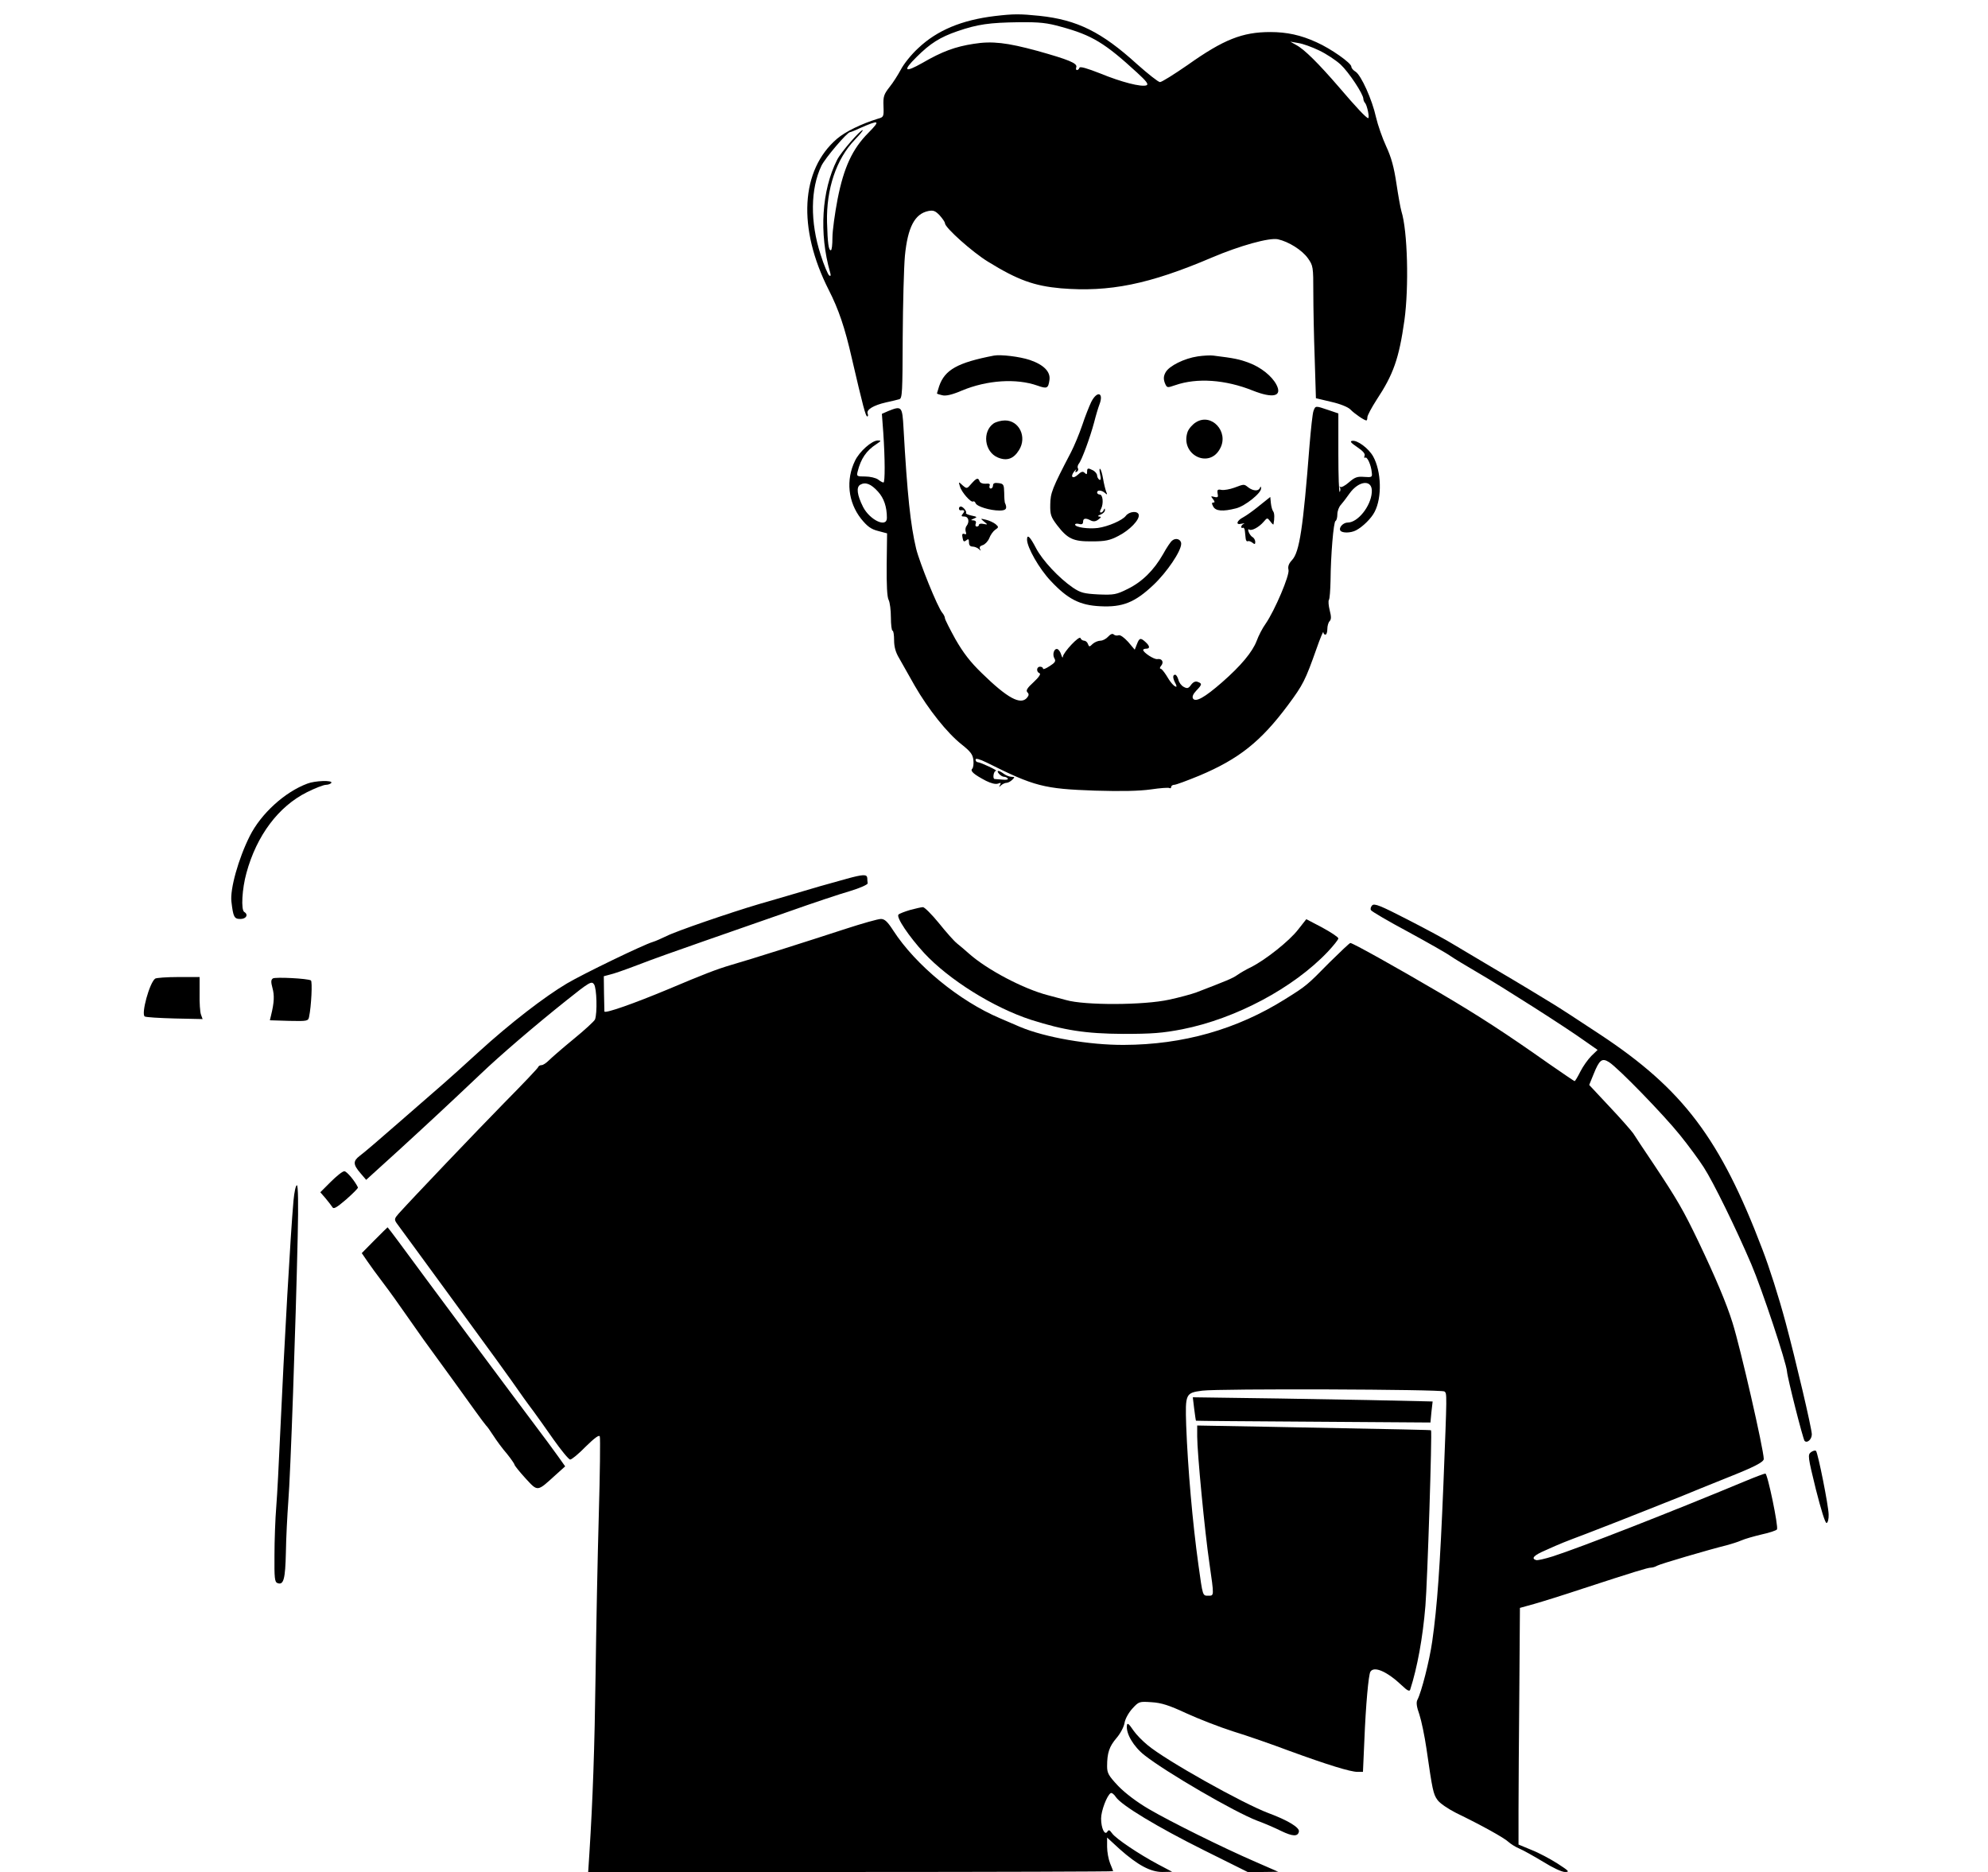 <?xml version="1.0" standalone="no"?>
<!DOCTYPE svg PUBLIC "-//W3C//DTD SVG 20010904//EN"
 "http://www.w3.org/TR/2001/REC-SVG-20010904/DTD/svg10.dtd">
<svg version="1.0" xmlns="http://www.w3.org/2000/svg"
 width="993pt" height="935pt" viewBox="0 0 993 935"
 preserveAspectRatio="xMidYMid meet">
<g transform="translate(0,935) scale(0.1,-0.1)"
fill="#000000" stroke="none">
<path d="M4970 9270 c-166 -20 -289 -71 -384 -161 -34 -31 -72 -79 -86 -106
-14 -26 -39 -66 -57 -88 -28 -36 -32 -47 -30 -95 2 -53 1 -55 -28 -63 -81 -25
-162 -64 -204 -100 -182 -156 -198 -446 -42 -754 50 -98 81 -189 116 -343 56
-241 69 -290 77 -290 4 0 5 6 2 14 -8 20 30 42 91 56 28 6 57 13 67 16 15 4
16 34 17 309 1 168 6 351 11 407 14 143 49 210 117 224 25 5 35 1 57 -22 14
-16 26 -33 26 -39 0 -22 138 -145 215 -192 149 -92 231 -121 364 -133 243 -20
441 20 755 154 139 59 286 100 329 91 54 -12 121 -54 150 -95 26 -37 27 -42
27 -172 0 -74 3 -223 7 -331 l6 -196 76 -18 c45 -10 84 -26 96 -38 20 -21 70
-55 80 -55 3 0 5 7 5 16 0 9 21 48 46 87 84 127 112 206 139 397 23 166 16
447 -15 545 -5 17 -16 79 -25 139 -12 80 -25 129 -51 185 -19 41 -42 107 -51
146 -19 87 -74 209 -102 227 -12 7 -21 18 -21 25 0 18 -102 90 -174 122 -78
36 -149 51 -231 51 -139 0 -233 -37 -412 -164 -68 -47 -130 -86 -139 -86 -8 0
-60 41 -115 90 -176 160 -298 221 -487 241 -98 10 -129 10 -222 -1z m331 -54
c154 -42 218 -81 379 -229 47 -43 58 -58 47 -63 -26 -10 -126 16 -231 59 -66
26 -101 36 -104 29 -2 -7 -8 -12 -13 -12 -4 0 -6 7 -3 14 7 20 -38 38 -195 82
-151 41 -225 50 -318 35 -91 -14 -157 -38 -255 -95 -90 -51 -101 -41 -30 29
68 68 117 99 204 129 102 35 160 43 308 45 103 1 140 -3 211 -23z m1288 -118
c36 -17 84 -49 107 -70 41 -38 114 -148 114 -172 0 -6 4 -16 9 -21 10 -12 23
-75 15 -75 -9 0 -59 53 -146 155 -102 118 -172 188 -213 210 l-30 17 40 -7
c22 -3 69 -20 104 -37z m-2251 -411 c-80 -80 -123 -173 -154 -330 -14 -73 -26
-160 -26 -194 0 -35 -3 -63 -8 -63 -11 0 -16 33 -19 140 -4 165 46 316 139
412 25 26 43 48 39 48 -13 0 -110 -112 -128 -149 -77 -153 -90 -367 -35 -560
5 -17 4 -22 -4 -17 -6 4 -26 50 -43 104 -53 163 -51 329 4 444 19 39 129 168
143 168 3 0 24 8 47 19 100 44 107 41 45 -22z"/>
<path d="M4965 7574 c-182 -35 -246 -71 -274 -153 -6 -19 -11 -35 -11 -36 0
-2 12 -6 26 -9 18 -5 49 2 98 23 127 53 273 62 378 25 48 -17 54 -14 60 28 6
41 -28 76 -98 100 -51 17 -144 28 -179 22z"/>
<path d="M5983 7570 c-68 -10 -144 -48 -161 -80 -10 -18 -11 -32 -4 -52 11
-26 11 -26 52 -12 109 38 251 28 388 -27 101 -40 148 -29 118 29 -22 43 -78
88 -138 110 -48 18 -73 23 -178 36 -14 2 -49 0 -77 -4z"/>
<path d="M5451 7343 c-10 -21 -31 -73 -45 -116 -15 -44 -40 -104 -56 -135 -96
-184 -103 -204 -104 -262 -1 -50 3 -62 34 -103 53 -69 81 -82 175 -81 66 0 89
5 131 27 57 29 107 81 102 106 -5 21 -48 17 -65 -6 -17 -22 -88 -53 -139 -60
-47 -6 -114 3 -114 17 0 4 9 6 20 3 14 -4 20 0 20 11 0 18 13 20 39 6 13 -6
24 -5 37 5 15 11 16 15 4 15 -9 1 -6 5 8 10 12 5 22 15 21 22 0 10 -2 10 -6 1
-2 -7 -9 -13 -14 -13 -6 0 -6 8 1 19 13 26 9 71 -7 71 -7 0 -13 5 -13 10 0 14
23 12 39 -2 12 -11 13 -9 6 7 -4 11 -11 39 -15 63 -4 23 -10 46 -15 50 -4 4
-4 -8 0 -27 5 -23 4 -31 -4 -27 -6 4 -11 14 -11 21 0 8 -9 19 -19 25 -27 14
-31 13 -31 -7 0 -13 -3 -14 -12 -5 -9 9 -17 7 -34 -9 -26 -24 -40 -11 -18 17
9 10 12 13 8 5 -5 -9 -3 -12 5 -7 6 4 9 12 5 17 -3 5 -1 15 4 22 15 17 57 132
77 207 9 36 21 75 26 88 24 61 -10 73 -40 15z"/>
<path d="M6561 7298 c-5 -13 -13 -90 -20 -173 -32 -412 -50 -532 -87 -572 -17
-18 -22 -33 -18 -49 7 -26 -69 -204 -114 -269 -16 -22 -36 -61 -45 -86 -21
-55 -78 -124 -173 -207 -87 -76 -132 -101 -145 -81 -5 9 0 22 16 39 30 31 30
36 8 44 -11 5 -23 0 -34 -15 -13 -18 -19 -19 -36 -10 -12 6 -24 22 -27 36 -4
14 -11 25 -16 25 -13 0 -13 -16 0 -41 6 -10 8 -19 5 -19 -10 0 -30 23 -50 58
-11 17 -23 32 -28 32 -5 0 -4 7 3 15 15 18 4 37 -19 33 -16 -3 -71 33 -71 46
0 3 7 6 15 6 20 0 19 13 -3 33 -25 23 -31 21 -43 -10 l-11 -28 -33 39 c-21 23
-40 36 -48 33 -8 -3 -19 -1 -24 4 -6 6 -16 2 -28 -11 -10 -11 -27 -20 -38 -20
-11 0 -29 -7 -39 -16 -16 -16 -18 -16 -24 0 -3 9 -12 16 -19 16 -7 0 -16 6
-18 13 -6 14 -85 -70 -88 -93 0 -8 -4 -4 -8 9 -4 14 -12 26 -19 29 -17 5 -27
-27 -15 -47 8 -13 3 -21 -24 -38 -18 -12 -33 -18 -33 -13 0 6 -7 10 -15 10
-18 0 -20 -26 -2 -33 7 -3 -4 -20 -30 -44 -32 -29 -40 -42 -31 -51 8 -8 8 -15
-2 -27 -32 -38 -98 -2 -225 122 -59 57 -94 103 -133 171 -28 51 -52 98 -52
104 0 6 -6 19 -13 27 -23 26 -114 251 -131 321 -28 118 -44 266 -63 603 -6
108 -9 111 -76 84 l-32 -14 7 -94 c9 -133 9 -249 1 -249 -5 0 -17 7 -27 15
-11 8 -40 15 -64 15 -42 0 -44 1 -38 25 16 64 43 104 94 137 24 16 25 18 7 18
-30 0 -92 -55 -114 -101 -47 -96 -35 -207 30 -290 31 -38 49 -52 85 -61 l45
-12 -2 -156 c-1 -101 2 -164 10 -177 6 -12 11 -51 11 -87 0 -36 4 -66 8 -66 5
0 8 -22 8 -48 0 -33 8 -61 25 -89 13 -23 48 -85 78 -138 68 -118 162 -236 234
-293 44 -35 56 -50 59 -78 2 -19 0 -38 -6 -44 -11 -11 8 -28 69 -60 26 -13 48
-18 60 -14 14 6 16 4 10 -7 -6 -11 -5 -12 6 -1 7 6 19 12 27 12 7 0 20 7 28
15 14 13 13 15 -3 15 -11 0 -28 7 -39 15 -25 19 -40 19 -24 0 7 -8 18 -15 26
-15 7 0 15 -4 18 -9 3 -5 -9 -7 -27 -5 -17 1 -35 3 -39 3 -11 1 -5 41 7 41 13
0 -76 42 -91 43 -6 0 -11 6 -11 13 0 8 19 3 56 -15 238 -119 285 -131 540
-140 134 -4 221 -2 279 6 47 7 89 10 93 7 5 -3 9 0 9 5 0 6 7 11 15 11 9 0 65
21 126 46 197 83 307 170 443 353 75 101 86 123 142 281 18 52 34 89 34 83 0
-7 5 -13 10 -13 6 0 10 13 10 28 0 15 5 33 11 39 9 9 9 23 1 54 -6 24 -8 48
-4 53 4 6 7 49 8 96 1 126 15 295 25 298 5 2 9 17 9 33 0 16 8 38 18 48 9 10
28 35 42 55 48 68 118 73 112 6 -5 -69 -70 -150 -120 -150 -23 0 -46 -25 -37
-40 8 -13 51 -13 78 1 33 17 77 60 93 92 38 72 34 203 -7 277 -23 41 -80 83
-105 78 -13 -2 -6 -10 25 -31 28 -19 41 -33 37 -43 -3 -8 -2 -13 3 -10 10 7
30 -37 33 -74 3 -23 1 -25 -38 -22 -35 3 -47 -2 -76 -27 -19 -17 -39 -27 -43
-23 -5 4 -6 2 -2 -3 3 -6 3 -16 -1 -22 -4 -6 -7 80 -7 190 l0 202 -50 17 c-65
22 -64 22 -74 -4z m-2175 -404 c29 -32 44 -75 44 -131 0 -51 -85 -11 -119 55
-30 60 -35 99 -14 111 26 15 54 4 89 -35z"/>
<path d="M5974 7241 c-17 -10 -36 -32 -42 -48 -39 -114 109 -188 163 -82 44
83 -44 178 -121 130z"/>
<path d="M4963 7235 c-58 -41 -46 -142 21 -170 45 -19 79 -7 106 37 41 65 1
148 -70 148 -19 0 -45 -7 -57 -15z"/>
<path d="M4852 6934 c-22 -26 -23 -26 -44 -8 -20 19 -21 19 -13 -6 8 -29 55
-81 65 -75 5 3 10 -1 13 -8 6 -17 73 -37 120 -37 33 0 40 10 26 40 -1 3 -3 25
-3 49 -1 40 -3 45 -28 48 -20 3 -28 -1 -28 -12 0 -8 -5 -15 -11 -15 -6 0 -9 6
-6 14 4 9 -2 12 -20 10 -14 -1 -27 4 -30 12 -7 20 -15 17 -41 -12z"/>
<path d="M6165 6914 c-22 -8 -51 -13 -63 -11 -20 4 -23 1 -20 -18 4 -18 1 -21
-16 -17 -19 5 -19 4 -7 -11 9 -12 10 -17 2 -17 -9 0 -9 -5 -1 -20 12 -23 48
-26 114 -9 45 11 127 77 125 100 0 10 -2 11 -6 2 -6 -17 -33 -16 -57 2 -23 18
-20 18 -71 -1z"/>
<path d="M6290 6824 c-30 -25 -66 -50 -79 -57 -34 -17 -41 -41 -10 -33 13 3
18 3 12 0 -7 -3 -13 -10 -13 -15 0 -6 4 -8 8 -5 4 2 9 -4 10 -15 1 -10 3 -28
4 -38 1 -11 6 -17 11 -14 4 2 14 -1 22 -7 12 -10 15 -9 15 3 0 9 -6 20 -13 24
-8 4 -16 16 -20 26 -4 11 -3 16 3 12 12 -8 49 12 72 39 18 21 18 21 33 2 8
-11 15 -18 16 -15 6 30 5 56 -1 64 -5 6 -10 24 -12 42 l-3 31 -55 -44z"/>
<path d="M4790 6810 c0 -5 3 -9 8 -9 19 3 23 -2 12 -16 -10 -12 -9 -15 7 -15
21 0 27 -26 11 -47 -6 -7 -7 -20 -4 -29 4 -11 2 -15 -7 -11 -10 4 -13 -2 -9
-19 3 -19 7 -22 18 -13 11 9 14 7 14 -10 0 -14 6 -21 18 -21 10 0 24 -6 31
-12 11 -11 12 -10 6 0 -4 9 0 15 13 19 11 3 26 18 33 34 6 17 20 36 30 43 18
12 18 14 2 28 -10 8 -31 18 -48 22 -29 7 -29 7 -10 -9 20 -16 20 -16 -2 -12
-13 3 -23 1 -23 -4 0 -5 -5 -9 -11 -9 -6 0 -9 7 -5 15 3 10 -1 15 -12 16 -14
0 -14 2 3 9 18 7 16 9 -13 15 -18 4 -30 10 -27 13 6 6 -14 32 -26 32 -5 0 -9
-4 -9 -10z"/>
<path d="M5130 6655 c0 -39 61 -146 118 -206 85 -91 145 -122 247 -127 112 -6
174 19 266 106 67 63 139 169 139 206 0 22 -26 32 -45 16 -8 -6 -28 -36 -45
-67 -46 -81 -105 -139 -176 -174 -58 -29 -69 -31 -147 -28 -74 4 -89 8 -128
34 -70 48 -152 136 -184 197 -30 58 -45 72 -45 43z"/>
<path d="M1535 5436 c-113 -42 -231 -150 -287 -261 -57 -113 -100 -267 -92
-329 9 -77 14 -86 45 -86 29 0 41 22 19 35 -17 10 -11 116 11 195 51 187 160
332 302 403 40 20 83 37 95 37 11 0 24 5 27 10 8 14 -82 11 -120 -4z"/>
<path d="M4230 4961 c-105 -29 -169 -47 -265 -76 -49 -14 -128 -38 -175 -51
-145 -43 -413 -135 -460 -159 -25 -12 -56 -26 -70 -30 -47 -14 -345 -158 -428
-207 -113 -67 -284 -199 -442 -343 -72 -66 -150 -136 -172 -155 -22 -19 -120
-104 -217 -189 -97 -85 -188 -163 -204 -174 -34 -26 -34 -43 3 -86 l29 -34
163 148 c155 142 240 221 408 380 96 92 271 242 429 368 115 92 126 98 138 81
14 -19 17 -145 5 -176 -4 -9 -52 -53 -107 -98 -55 -45 -110 -93 -123 -106 -13
-13 -29 -24 -37 -24 -7 0 -15 -4 -17 -10 -1 -5 -77 -85 -168 -177 -142 -145
-454 -472 -529 -555 -21 -24 -22 -29 -10 -47 8 -10 122 -167 254 -347 213
-291 304 -416 382 -528 12 -17 35 -48 50 -68 15 -21 60 -83 98 -138 39 -55 76
-100 83 -100 8 0 43 29 78 65 45 44 67 60 70 50 3 -8 1 -184 -5 -392 -6 -208
-13 -565 -16 -793 -5 -374 -14 -628 -31 -897 l-6 -93 1311 0 c721 0 1311 2
1311 4 0 2 -7 20 -15 39 -8 20 -15 57 -15 83 l0 46 62 -57 c90 -80 154 -115
214 -115 l49 1 -70 37 c-96 51 -212 129 -230 155 -13 18 -17 19 -24 8 -13 -20
-31 18 -31 66 0 38 29 115 48 127 5 3 17 -6 26 -20 28 -41 206 -149 439 -265
l219 -109 76 0 77 1 -110 48 c-171 74 -430 203 -536 265 -60 35 -118 79 -153
115 -49 52 -56 65 -56 99 0 67 11 99 47 141 19 22 37 56 40 75 3 20 20 51 39
72 33 36 35 36 96 32 49 -3 87 -15 173 -55 61 -28 166 -69 235 -91 69 -21 195
-65 280 -97 189 -69 305 -105 341 -105 l27 0 7 157 c7 178 21 328 30 343 18
30 83 2 157 -68 27 -26 39 -32 42 -21 35 108 63 259 76 419 10 119 34 870 28
876 -3 2 -96 4 -830 18 l-338 6 0 -55 c0 -81 38 -478 61 -633 24 -167 24 -162
-6 -162 -28 0 -27 -4 -49 155 -29 208 -53 482 -61 696 -5 158 -3 162 80 173
83 11 1197 7 1210 -4 13 -11 13 -1 -5 -460 -17 -416 -31 -613 -56 -788 -14
-98 -54 -254 -74 -292 -7 -13 -4 -35 10 -74 10 -31 26 -107 35 -169 30 -208
34 -228 55 -257 12 -17 52 -44 93 -65 124 -60 240 -124 262 -145 11 -10 36
-26 56 -34 19 -8 72 -38 117 -65 48 -30 93 -51 109 -51 25 0 20 5 -37 42 -36
23 -94 54 -130 68 l-65 27 0 174 c0 96 2 362 4 591 l3 417 72 20 c39 11 148
45 241 76 260 85 326 105 341 105 8 0 22 4 32 10 16 9 258 80 347 102 22 6 55
16 73 24 18 8 64 21 102 30 38 8 73 20 76 25 8 14 -47 279 -58 279 -5 0 -48
-16 -96 -36 -377 -157 -827 -333 -967 -378 -39 -12 -76 -21 -83 -18 -25 8 -10
24 46 48 85 38 88 39 207 84 126 48 525 206 570 226 17 7 77 31 134 54 131 52
181 77 181 93 -1 49 -116 553 -156 680 -30 97 -87 231 -171 407 -75 156 -105
208 -222 384 -47 70 -94 140 -103 155 -10 14 -63 75 -119 134 l-101 108 22 54
c29 72 42 82 77 60 46 -29 274 -264 355 -365 42 -52 95 -124 118 -160 48 -74
162 -307 238 -485 53 -124 175 -491 178 -535 2 -31 80 -339 88 -347 13 -13 36
8 36 33 0 29 -81 373 -131 559 -35 130 -81 274 -116 365 -210 552 -396 799
-809 1072 -104 69 -209 137 -234 152 -25 15 -79 48 -120 73 -41 25 -127 76
-190 113 -63 37 -146 87 -185 110 -38 24 -144 81 -234 127 -136 70 -166 82
-177 71 -7 -7 -10 -18 -6 -24 4 -7 88 -56 187 -109 99 -54 194 -108 210 -120
17 -12 80 -50 140 -85 122 -71 436 -271 532 -340 l63 -44 -31 -30 c-17 -17
-42 -52 -55 -78 -13 -26 -26 -48 -29 -48 -2 0 -59 39 -127 86 -217 153 -349
239 -548 356 -218 128 -433 248 -445 248 -4 0 -50 -44 -104 -97 -111 -113
-115 -117 -221 -183 -242 -152 -511 -228 -806 -229 -173 -1 -393 37 -519 90
-27 12 -72 31 -100 43 -203 86 -421 265 -533 438 -29 45 -43 58 -62 58 -14 0
-92 -22 -175 -49 -193 -63 -479 -154 -574 -181 -71 -21 -136 -46 -311 -120
-170 -71 -319 -124 -321 -112 0 4 -1 45 -2 92 l-1 84 30 8 c16 3 79 25 139 48
61 24 207 76 325 117 118 41 312 109 430 150 118 42 256 88 305 102 50 15 90
33 89 39 -1 7 -2 19 -2 27 -2 19 -21 18 -102 -4z"/>
<path d="M4546 4805 c-27 -8 -53 -18 -58 -23 -13 -13 52 -109 127 -191 125
-135 348 -274 536 -335 164 -52 272 -69 459 -70 145 0 196 4 295 23 268 53
555 206 727 387 29 31 53 61 53 67 0 6 -36 30 -80 54 l-80 42 -41 -52 c-43
-56 -161 -150 -234 -187 -25 -12 -56 -30 -70 -40 -22 -16 -54 -29 -205 -87
-22 -8 -83 -25 -135 -36 -126 -28 -422 -29 -515 -2 -33 9 -74 20 -90 24 -121
31 -304 127 -395 208 -19 17 -46 40 -60 51 -14 11 -54 56 -90 101 -36 44 -72
80 -80 80 -8 0 -37 -7 -64 -14z"/>
<path d="M775 4462 c-28 -20 -71 -177 -52 -189 6 -4 74 -8 150 -10 l139 -3 -8
22 c-5 13 -8 60 -7 106 l0 82 -106 0 c-58 0 -111 -4 -116 -8z"/>
<path d="M1363 4463 c-10 -7 -10 -18 -2 -48 10 -36 9 -71 -7 -136 l-6 -25 96
-3 c92 -2 96 -1 100 21 11 52 17 176 9 181 -16 10 -178 18 -190 10z"/>
<path d="M1652 3447 l-52 -52 26 -30 c14 -17 29 -36 34 -44 6 -12 21 -3 69 38
34 30 60 56 59 60 -15 32 -56 81 -68 81 -9 0 -39 -24 -68 -53z"/>
<path d="M1466 3353 c-15 -168 -46 -714 -67 -1173 -6 -135 -14 -294 -19 -355
-5 -60 -9 -170 -9 -243 -1 -114 1 -134 15 -139 31 -12 39 21 42 153 1 71 7
185 12 254 11 130 37 876 47 1323 4 168 2 257 -4 257 -6 0 -13 -35 -17 -77z"/>
<path d="M1871 3156 l-64 -65 26 -38 c14 -21 52 -73 84 -115 32 -42 78 -107
103 -143 25 -36 68 -97 95 -135 99 -136 208 -286 257 -355 27 -38 53 -72 56
-75 4 -3 20 -25 36 -50 16 -25 46 -66 68 -91 21 -26 38 -51 38 -55 1 -5 25
-35 55 -68 62 -67 57 -68 149 16 l49 44 -34 48 c-19 26 -43 59 -54 74 -202
269 -629 843 -744 1000 -29 39 -54 72 -55 72 -1 0 -30 -29 -65 -64z"/>
<path d="M5965 2313 c4 -32 8 -59 9 -59 0 -1 264 -3 586 -5 l585 -4 5 53 6 52
-41 1 c-156 4 -356 8 -728 14 l-429 6 7 -58z"/>
<path d="M9046 2097 c-17 -13 -16 -22 24 -185 27 -106 47 -171 54 -169 6 2 11
21 10 43 -1 45 -53 305 -63 317 -4 4 -15 1 -25 -6z"/>
<path d="M5629 733 c-6 -41 33 -107 88 -150 111 -87 450 -284 563 -327 36 -13
89 -36 119 -51 58 -28 84 -29 89 -3 4 20 -55 56 -152 92 -130 49 -512 263
-603 339 -26 21 -58 54 -71 73 -23 34 -31 41 -33 27z"/>
</g>
</svg>

